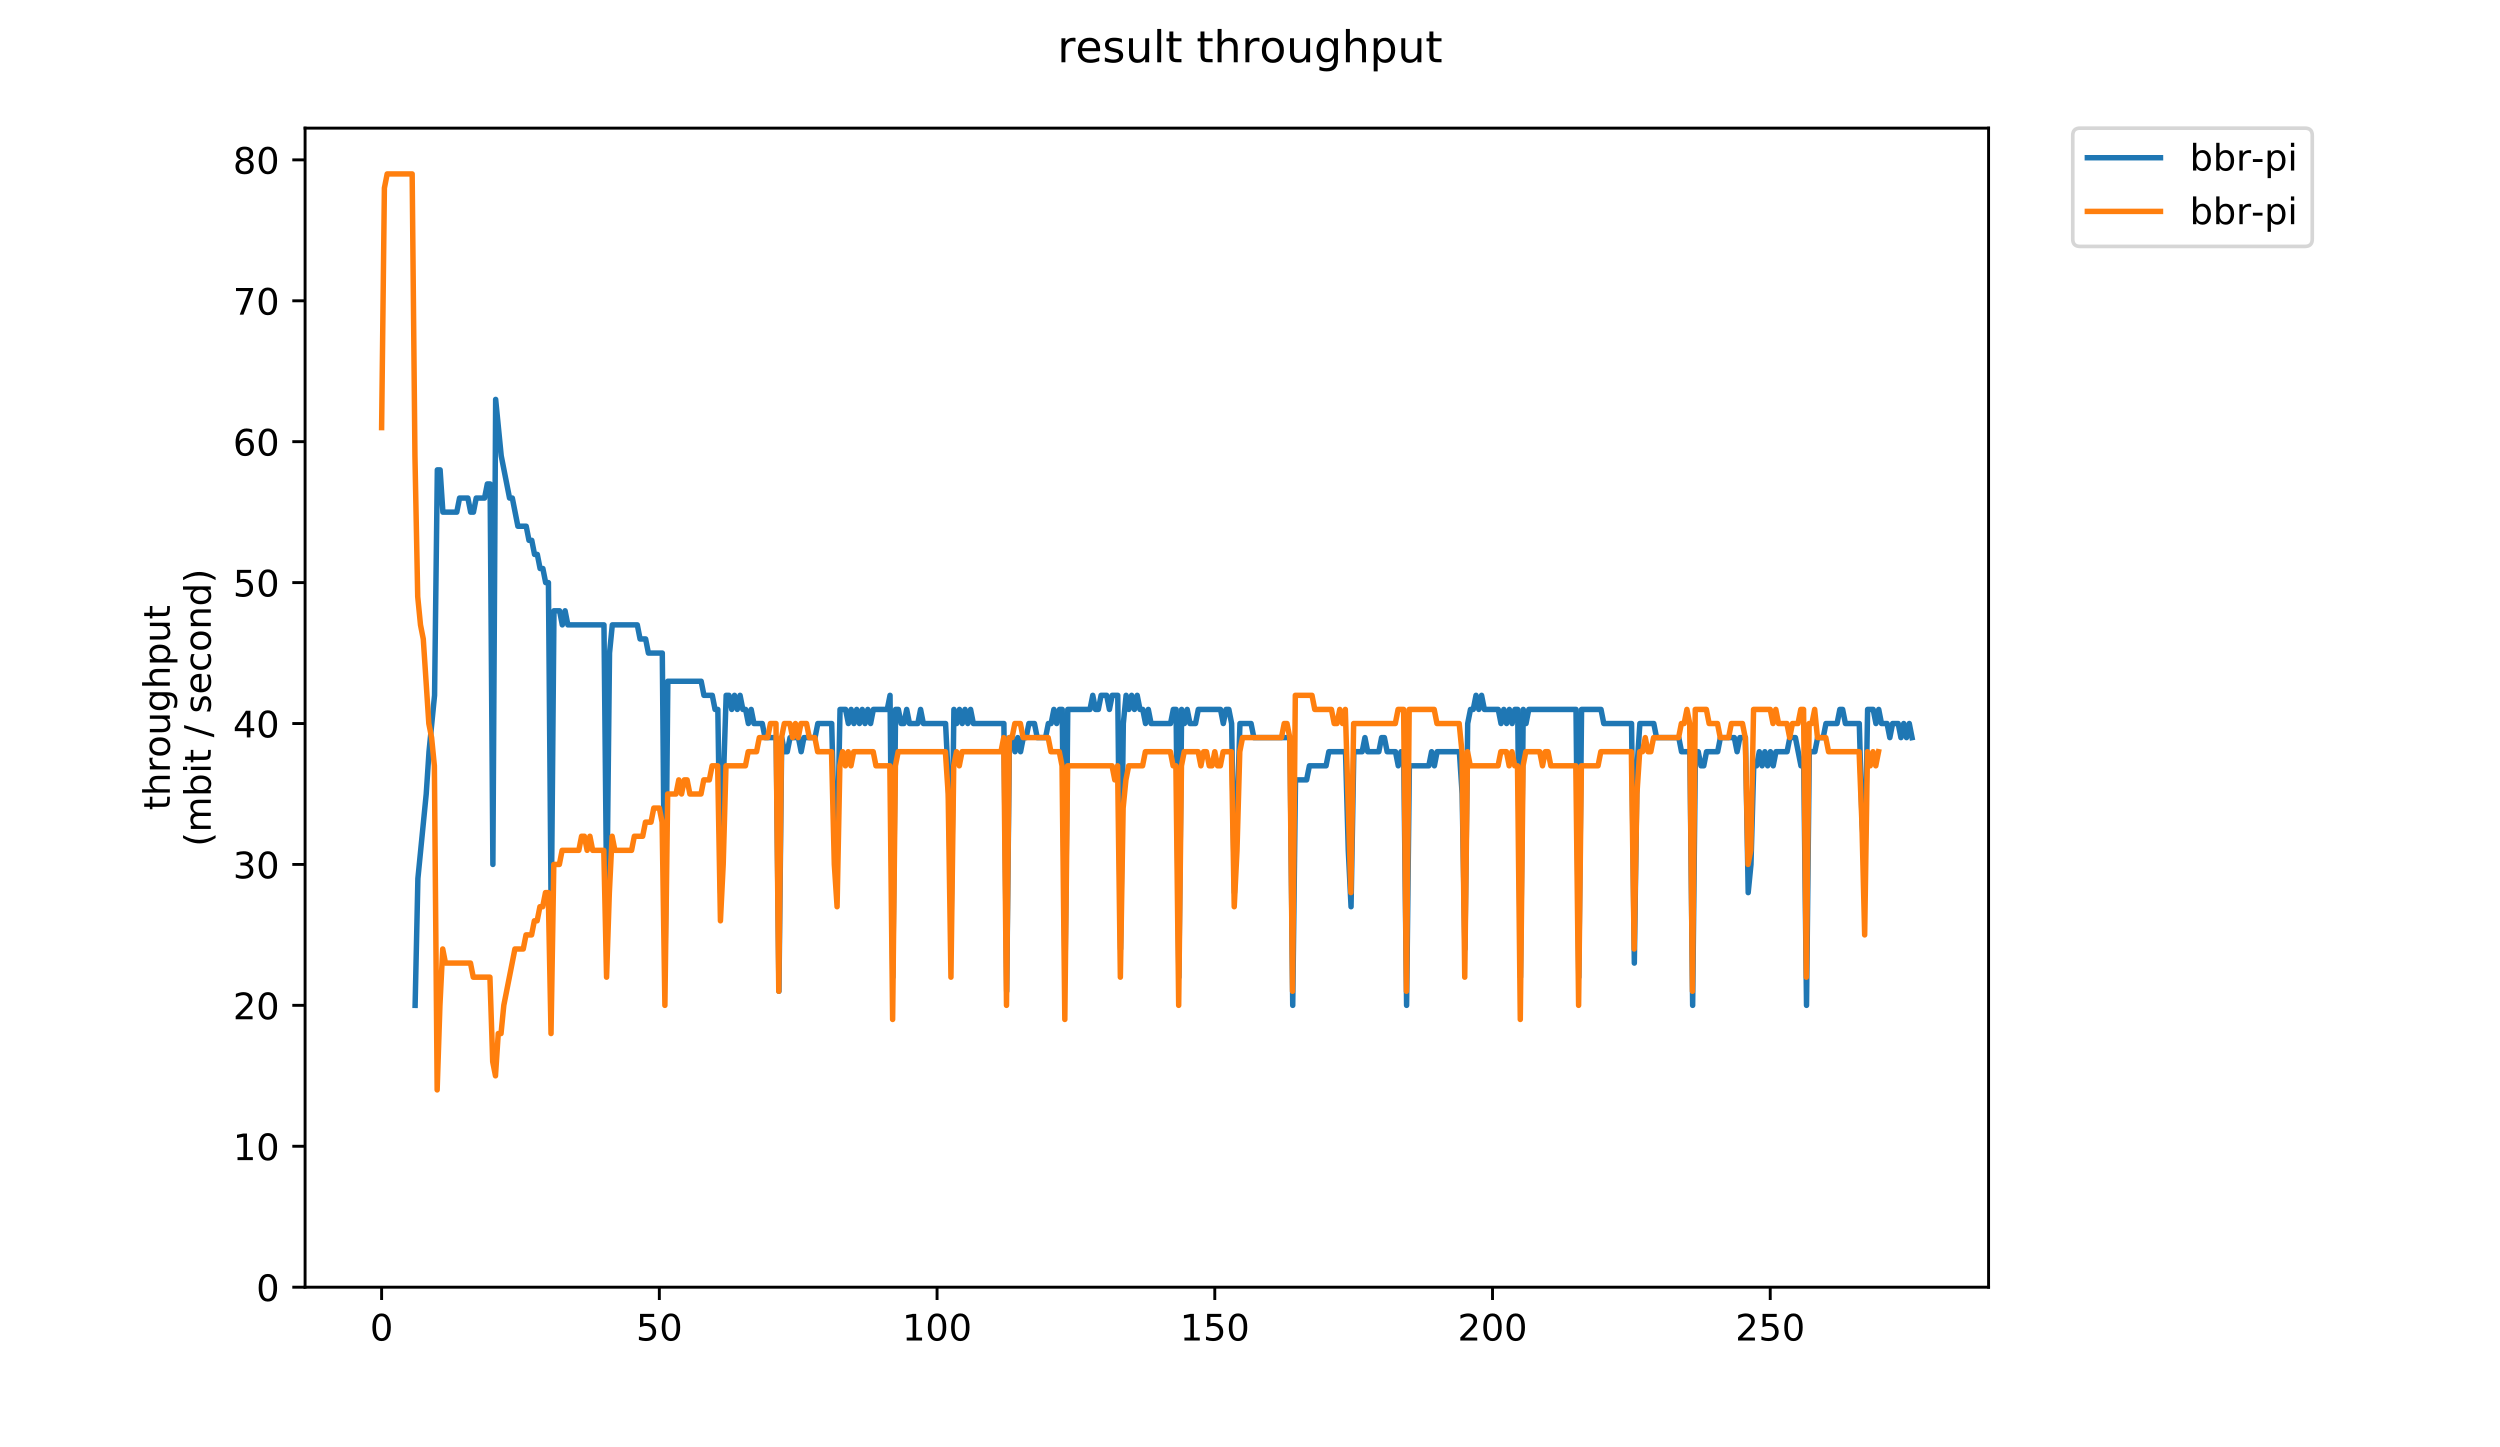 <?xml version="1.0" encoding="utf-8" standalone="no"?>
<!DOCTYPE svg PUBLIC "-//W3C//DTD SVG 1.1//EN"
  "http://www.w3.org/Graphics/SVG/1.1/DTD/svg11.dtd">
<!-- Created with matplotlib (https://matplotlib.org/) -->
<svg height="396pt" version="1.1" viewBox="0 0 684 396" width="684pt" xmlns="http://www.w3.org/2000/svg" xmlns:xlink="http://www.w3.org/1999/xlink">
 <defs>
  <style type="text/css">
*{stroke-linecap:butt;stroke-linejoin:round;}
  </style>
 </defs>
 <g id="figure_1">
  <g id="patch_1">
   <path d="M 0 396 
L 684 396 
L 684 0 
L 0 0 
z
" style="fill:#ffffff;"/>
  </g>
  <g id="axes_1">
   <g id="patch_2">
    <path d="M 83.472 352.174 
L 544.074 352.174 
L 544.074 35.062 
L 83.472 35.062 
z
" style="fill:#ffffff;"/>
   </g>
   <g id="matplotlib.axis_1">
    <g id="xtick_1">
     <g id="line2d_1">
      <defs>
       <path d="M 0 0 
L 0 3.5 
" id="md5deaa693b" style="stroke:#000000;stroke-width:0.8;"/>
      </defs>
      <g>
       <use style="stroke:#000000;stroke-width:0.8;" x="104.409" xlink:href="#md5deaa693b" y="352.174"/>
      </g>
     </g>
     <g id="text_1">
      <!-- 0 -->
      <defs>
       <path d="M 31.781 66.406 
Q 24.172 66.406 20.328 58.906 
Q 16.5 51.422 16.5 36.375 
Q 16.5 21.391 20.328 13.891 
Q 24.172 6.391 31.781 6.391 
Q 39.453 6.391 43.281 13.891 
Q 47.125 21.391 47.125 36.375 
Q 47.125 51.422 43.281 58.906 
Q 39.453 66.406 31.781 66.406 
z
M 31.781 74.219 
Q 44.047 74.219 50.516 64.516 
Q 56.984 54.828 56.984 36.375 
Q 56.984 17.969 50.516 8.266 
Q 44.047 -1.422 31.781 -1.422 
Q 19.531 -1.422 13.062 8.266 
Q 6.594 17.969 6.594 36.375 
Q 6.594 54.828 13.062 64.516 
Q 19.531 74.219 31.781 74.219 
z
" id="DejaVuSans-48"/>
      </defs>
      <g transform="translate(101.228 366.773)scale(0.1 -0.1)">
       <use xlink:href="#DejaVuSans-48"/>
      </g>
     </g>
    </g>
    <g id="xtick_2">
     <g id="line2d_2">
      <g>
       <use style="stroke:#000000;stroke-width:0.8;" x="180.394" xlink:href="#md5deaa693b" y="352.174"/>
      </g>
     </g>
     <g id="text_2">
      <!-- 50 -->
      <defs>
       <path d="M 10.797 72.906 
L 49.516 72.906 
L 49.516 64.594 
L 19.828 64.594 
L 19.828 46.734 
Q 21.969 47.469 24.109 47.828 
Q 26.266 48.188 28.422 48.188 
Q 40.625 48.188 47.75 41.5 
Q 54.891 34.812 54.891 23.391 
Q 54.891 11.625 47.562 5.094 
Q 40.234 -1.422 26.906 -1.422 
Q 22.312 -1.422 17.547 -0.641 
Q 12.797 0.141 7.719 1.703 
L 7.719 11.625 
Q 12.109 9.234 16.797 8.062 
Q 21.484 6.891 26.703 6.891 
Q 35.156 6.891 40.078 11.328 
Q 45.016 15.766 45.016 23.391 
Q 45.016 31 40.078 35.438 
Q 35.156 39.891 26.703 39.891 
Q 22.75 39.891 18.812 39.016 
Q 14.891 38.141 10.797 36.281 
z
" id="DejaVuSans-53"/>
      </defs>
      <g transform="translate(174.032 366.773)scale(0.1 -0.1)">
       <use xlink:href="#DejaVuSans-53"/>
       <use x="63.623" xlink:href="#DejaVuSans-48"/>
      </g>
     </g>
    </g>
    <g id="xtick_3">
     <g id="line2d_3">
      <g>
       <use style="stroke:#000000;stroke-width:0.8;" x="256.38" xlink:href="#md5deaa693b" y="352.174"/>
      </g>
     </g>
     <g id="text_3">
      <!-- 100 -->
      <defs>
       <path d="M 12.406 8.297 
L 28.516 8.297 
L 28.516 63.922 
L 10.984 60.406 
L 10.984 69.391 
L 28.422 72.906 
L 38.281 72.906 
L 38.281 8.297 
L 54.391 8.297 
L 54.391 0 
L 12.406 0 
z
" id="DejaVuSans-49"/>
      </defs>
      <g transform="translate(246.836 366.773)scale(0.1 -0.1)">
       <use xlink:href="#DejaVuSans-49"/>
       <use x="63.623" xlink:href="#DejaVuSans-48"/>
       <use x="127.246" xlink:href="#DejaVuSans-48"/>
      </g>
     </g>
    </g>
    <g id="xtick_4">
     <g id="line2d_4">
      <g>
       <use style="stroke:#000000;stroke-width:0.8;" x="332.365" xlink:href="#md5deaa693b" y="352.174"/>
      </g>
     </g>
     <g id="text_4">
      <!-- 150 -->
      <g transform="translate(322.822 366.773)scale(0.1 -0.1)">
       <use xlink:href="#DejaVuSans-49"/>
       <use x="63.623" xlink:href="#DejaVuSans-53"/>
       <use x="127.246" xlink:href="#DejaVuSans-48"/>
      </g>
     </g>
    </g>
    <g id="xtick_5">
     <g id="line2d_5">
      <g>
       <use style="stroke:#000000;stroke-width:0.8;" x="408.351" xlink:href="#md5deaa693b" y="352.174"/>
      </g>
     </g>
     <g id="text_5">
      <!-- 200 -->
      <defs>
       <path d="M 19.188 8.297 
L 53.609 8.297 
L 53.609 0 
L 7.328 0 
L 7.328 8.297 
Q 12.938 14.109 22.625 23.891 
Q 32.328 33.688 34.812 36.531 
Q 39.547 41.844 41.422 45.531 
Q 43.312 49.219 43.312 52.781 
Q 43.312 58.594 39.234 62.25 
Q 35.156 65.922 28.609 65.922 
Q 23.969 65.922 18.812 64.312 
Q 13.672 62.703 7.812 59.422 
L 7.812 69.391 
Q 13.766 71.781 18.938 73 
Q 24.125 74.219 28.422 74.219 
Q 39.75 74.219 46.484 68.547 
Q 53.219 62.891 53.219 53.422 
Q 53.219 48.922 51.531 44.891 
Q 49.859 40.875 45.406 35.406 
Q 44.188 33.984 37.641 27.219 
Q 31.109 20.453 19.188 8.297 
z
" id="DejaVuSans-50"/>
      </defs>
      <g transform="translate(398.807 366.773)scale(0.1 -0.1)">
       <use xlink:href="#DejaVuSans-50"/>
       <use x="63.623" xlink:href="#DejaVuSans-48"/>
       <use x="127.246" xlink:href="#DejaVuSans-48"/>
      </g>
     </g>
    </g>
    <g id="xtick_6">
     <g id="line2d_6">
      <g>
       <use style="stroke:#000000;stroke-width:0.8;" x="484.336" xlink:href="#md5deaa693b" y="352.174"/>
      </g>
     </g>
     <g id="text_6">
      <!-- 250 -->
      <g transform="translate(474.792 366.773)scale(0.1 -0.1)">
       <use xlink:href="#DejaVuSans-50"/>
       <use x="63.623" xlink:href="#DejaVuSans-53"/>
       <use x="127.246" xlink:href="#DejaVuSans-48"/>
      </g>
     </g>
    </g>
   </g>
   <g id="matplotlib.axis_2">
    <g id="ytick_1">
     <g id="line2d_7">
      <defs>
       <path d="M 0 0 
L -3.5 0 
" id="m6372fa956d" style="stroke:#000000;stroke-width:0.8;"/>
      </defs>
      <g>
       <use style="stroke:#000000;stroke-width:0.8;" x="83.472" xlink:href="#m6372fa956d" y="352.174"/>
      </g>
     </g>
     <g id="text_7">
      <!-- 0 -->
      <g transform="translate(70.11 355.973)scale(0.1 -0.1)">
       <use xlink:href="#DejaVuSans-48"/>
      </g>
     </g>
    </g>
    <g id="ytick_2">
     <g id="line2d_8">
      <g>
       <use style="stroke:#000000;stroke-width:0.8;" x="83.472" xlink:href="#m6372fa956d" y="313.62"/>
      </g>
     </g>
     <g id="text_8">
      <!-- 10 -->
      <g transform="translate(63.747 317.419)scale(0.1 -0.1)">
       <use xlink:href="#DejaVuSans-49"/>
       <use x="63.623" xlink:href="#DejaVuSans-48"/>
      </g>
     </g>
    </g>
    <g id="ytick_3">
     <g id="line2d_9">
      <g>
       <use style="stroke:#000000;stroke-width:0.8;" x="83.472" xlink:href="#m6372fa956d" y="275.065"/>
      </g>
     </g>
     <g id="text_9">
      <!-- 20 -->
      <g transform="translate(63.747 278.864)scale(0.1 -0.1)">
       <use xlink:href="#DejaVuSans-50"/>
       <use x="63.623" xlink:href="#DejaVuSans-48"/>
      </g>
     </g>
    </g>
    <g id="ytick_4">
     <g id="line2d_10">
      <g>
       <use style="stroke:#000000;stroke-width:0.8;" x="83.472" xlink:href="#m6372fa956d" y="236.51"/>
      </g>
     </g>
     <g id="text_10">
      <!-- 30 -->
      <defs>
       <path d="M 40.578 39.312 
Q 47.656 37.797 51.625 33 
Q 55.609 28.219 55.609 21.188 
Q 55.609 10.406 48.188 4.484 
Q 40.766 -1.422 27.094 -1.422 
Q 22.516 -1.422 17.656 -0.516 
Q 12.797 0.391 7.625 2.203 
L 7.625 11.719 
Q 11.719 9.328 16.594 8.109 
Q 21.484 6.891 26.812 6.891 
Q 36.078 6.891 40.938 10.547 
Q 45.797 14.203 45.797 21.188 
Q 45.797 27.641 41.281 31.266 
Q 36.766 34.906 28.719 34.906 
L 20.219 34.906 
L 20.219 43.016 
L 29.109 43.016 
Q 36.375 43.016 40.234 45.922 
Q 44.094 48.828 44.094 54.297 
Q 44.094 59.906 40.109 62.906 
Q 36.141 65.922 28.719 65.922 
Q 24.656 65.922 20.016 65.031 
Q 15.375 64.156 9.812 62.312 
L 9.812 71.094 
Q 15.438 72.656 20.344 73.438 
Q 25.25 74.219 29.594 74.219 
Q 40.828 74.219 47.359 69.109 
Q 53.906 64.016 53.906 55.328 
Q 53.906 49.266 50.438 45.094 
Q 46.969 40.922 40.578 39.312 
z
" id="DejaVuSans-51"/>
      </defs>
      <g transform="translate(63.747 240.31)scale(0.1 -0.1)">
       <use xlink:href="#DejaVuSans-51"/>
       <use x="63.623" xlink:href="#DejaVuSans-48"/>
      </g>
     </g>
    </g>
    <g id="ytick_5">
     <g id="line2d_11">
      <g>
       <use style="stroke:#000000;stroke-width:0.8;" x="83.472" xlink:href="#m6372fa956d" y="197.956"/>
      </g>
     </g>
     <g id="text_11">
      <!-- 40 -->
      <defs>
       <path d="M 37.797 64.312 
L 12.891 25.391 
L 37.797 25.391 
z
M 35.203 72.906 
L 47.609 72.906 
L 47.609 25.391 
L 58.016 25.391 
L 58.016 17.188 
L 47.609 17.188 
L 47.609 0 
L 37.797 0 
L 37.797 17.188 
L 4.891 17.188 
L 4.891 26.703 
z
" id="DejaVuSans-52"/>
      </defs>
      <g transform="translate(63.747 201.755)scale(0.1 -0.1)">
       <use xlink:href="#DejaVuSans-52"/>
       <use x="63.623" xlink:href="#DejaVuSans-48"/>
      </g>
     </g>
    </g>
    <g id="ytick_6">
     <g id="line2d_12">
      <g>
       <use style="stroke:#000000;stroke-width:0.8;" x="83.472" xlink:href="#m6372fa956d" y="159.401"/>
      </g>
     </g>
     <g id="text_12">
      <!-- 50 -->
      <g transform="translate(63.747 163.2)scale(0.1 -0.1)">
       <use xlink:href="#DejaVuSans-53"/>
       <use x="63.623" xlink:href="#DejaVuSans-48"/>
      </g>
     </g>
    </g>
    <g id="ytick_7">
     <g id="line2d_13">
      <g>
       <use style="stroke:#000000;stroke-width:0.8;" x="83.472" xlink:href="#m6372fa956d" y="120.847"/>
      </g>
     </g>
     <g id="text_13">
      <!-- 60 -->
      <defs>
       <path d="M 33.016 40.375 
Q 26.375 40.375 22.484 35.828 
Q 18.609 31.297 18.609 23.391 
Q 18.609 15.531 22.484 10.953 
Q 26.375 6.391 33.016 6.391 
Q 39.656 6.391 43.531 10.953 
Q 47.406 15.531 47.406 23.391 
Q 47.406 31.297 43.531 35.828 
Q 39.656 40.375 33.016 40.375 
z
M 52.594 71.297 
L 52.594 62.312 
Q 48.875 64.062 45.094 64.984 
Q 41.312 65.922 37.594 65.922 
Q 27.828 65.922 22.672 59.328 
Q 17.531 52.734 16.797 39.406 
Q 19.672 43.656 24.016 45.922 
Q 28.375 48.188 33.594 48.188 
Q 44.578 48.188 50.953 41.516 
Q 57.328 34.859 57.328 23.391 
Q 57.328 12.156 50.688 5.359 
Q 44.047 -1.422 33.016 -1.422 
Q 20.359 -1.422 13.672 8.266 
Q 6.984 17.969 6.984 36.375 
Q 6.984 53.656 15.188 63.938 
Q 23.391 74.219 37.203 74.219 
Q 40.922 74.219 44.703 73.484 
Q 48.484 72.75 52.594 71.297 
z
" id="DejaVuSans-54"/>
      </defs>
      <g transform="translate(63.747 124.646)scale(0.1 -0.1)">
       <use xlink:href="#DejaVuSans-54"/>
       <use x="63.623" xlink:href="#DejaVuSans-48"/>
      </g>
     </g>
    </g>
    <g id="ytick_8">
     <g id="line2d_14">
      <g>
       <use style="stroke:#000000;stroke-width:0.8;" x="83.472" xlink:href="#m6372fa956d" y="82.292"/>
      </g>
     </g>
     <g id="text_14">
      <!-- 70 -->
      <defs>
       <path d="M 8.203 72.906 
L 55.078 72.906 
L 55.078 68.703 
L 28.609 0 
L 18.312 0 
L 43.219 64.594 
L 8.203 64.594 
z
" id="DejaVuSans-55"/>
      </defs>
      <g transform="translate(63.747 86.091)scale(0.1 -0.1)">
       <use xlink:href="#DejaVuSans-55"/>
       <use x="63.623" xlink:href="#DejaVuSans-48"/>
      </g>
     </g>
    </g>
    <g id="ytick_9">
     <g id="line2d_15">
      <g>
       <use style="stroke:#000000;stroke-width:0.8;" x="83.472" xlink:href="#m6372fa956d" y="43.737"/>
      </g>
     </g>
     <g id="text_15">
      <!-- 80 -->
      <defs>
       <path d="M 31.781 34.625 
Q 24.75 34.625 20.719 30.859 
Q 16.703 27.094 16.703 20.516 
Q 16.703 13.922 20.719 10.156 
Q 24.75 6.391 31.781 6.391 
Q 38.812 6.391 42.859 10.172 
Q 46.922 13.969 46.922 20.516 
Q 46.922 27.094 42.891 30.859 
Q 38.875 34.625 31.781 34.625 
z
M 21.922 38.812 
Q 15.578 40.375 12.031 44.719 
Q 8.5 49.078 8.5 55.328 
Q 8.5 64.062 14.719 69.141 
Q 20.953 74.219 31.781 74.219 
Q 42.672 74.219 48.875 69.141 
Q 55.078 64.062 55.078 55.328 
Q 55.078 49.078 51.531 44.719 
Q 48 40.375 41.703 38.812 
Q 48.828 37.156 52.797 32.312 
Q 56.781 27.484 56.781 20.516 
Q 56.781 9.906 50.312 4.234 
Q 43.844 -1.422 31.781 -1.422 
Q 19.734 -1.422 13.25 4.234 
Q 6.781 9.906 6.781 20.516 
Q 6.781 27.484 10.781 32.312 
Q 14.797 37.156 21.922 38.812 
z
M 18.312 54.391 
Q 18.312 48.734 21.844 45.562 
Q 25.391 42.391 31.781 42.391 
Q 38.141 42.391 41.719 45.562 
Q 45.312 48.734 45.312 54.391 
Q 45.312 60.062 41.719 63.234 
Q 38.141 66.406 31.781 66.406 
Q 25.391 66.406 21.844 63.234 
Q 18.312 60.062 18.312 54.391 
z
" id="DejaVuSans-56"/>
      </defs>
      <g transform="translate(63.747 47.537)scale(0.1 -0.1)">
       <use xlink:href="#DejaVuSans-56"/>
       <use x="63.623" xlink:href="#DejaVuSans-48"/>
      </g>
     </g>
    </g>
    <g id="text_16">
     <!-- throughput -->
     <defs>
      <path d="M 18.312 70.219 
L 18.312 54.688 
L 36.812 54.688 
L 36.812 47.703 
L 18.312 47.703 
L 18.312 18.016 
Q 18.312 11.328 20.141 9.422 
Q 21.969 7.516 27.594 7.516 
L 36.812 7.516 
L 36.812 0 
L 27.594 0 
Q 17.188 0 13.234 3.875 
Q 9.281 7.766 9.281 18.016 
L 9.281 47.703 
L 2.688 47.703 
L 2.688 54.688 
L 9.281 54.688 
L 9.281 70.219 
z
" id="DejaVuSans-116"/>
      <path d="M 54.891 33.016 
L 54.891 0 
L 45.906 0 
L 45.906 32.719 
Q 45.906 40.484 42.875 44.328 
Q 39.844 48.188 33.797 48.188 
Q 26.516 48.188 22.312 43.547 
Q 18.109 38.922 18.109 30.906 
L 18.109 0 
L 9.078 0 
L 9.078 75.984 
L 18.109 75.984 
L 18.109 46.188 
Q 21.344 51.125 25.703 53.562 
Q 30.078 56 35.797 56 
Q 45.219 56 50.047 50.172 
Q 54.891 44.344 54.891 33.016 
z
" id="DejaVuSans-104"/>
      <path d="M 41.109 46.297 
Q 39.594 47.172 37.812 47.578 
Q 36.031 48 33.891 48 
Q 26.266 48 22.188 43.047 
Q 18.109 38.094 18.109 28.812 
L 18.109 0 
L 9.078 0 
L 9.078 54.688 
L 18.109 54.688 
L 18.109 46.188 
Q 20.953 51.172 25.484 53.578 
Q 30.031 56 36.531 56 
Q 37.453 56 38.578 55.875 
Q 39.703 55.766 41.062 55.516 
z
" id="DejaVuSans-114"/>
      <path d="M 30.609 48.391 
Q 23.391 48.391 19.188 42.75 
Q 14.984 37.109 14.984 27.297 
Q 14.984 17.484 19.156 11.844 
Q 23.344 6.203 30.609 6.203 
Q 37.797 6.203 41.984 11.859 
Q 46.188 17.531 46.188 27.297 
Q 46.188 37.016 41.984 42.703 
Q 37.797 48.391 30.609 48.391 
z
M 30.609 56 
Q 42.328 56 49.016 48.375 
Q 55.719 40.766 55.719 27.297 
Q 55.719 13.875 49.016 6.219 
Q 42.328 -1.422 30.609 -1.422 
Q 18.844 -1.422 12.172 6.219 
Q 5.516 13.875 5.516 27.297 
Q 5.516 40.766 12.172 48.375 
Q 18.844 56 30.609 56 
z
" id="DejaVuSans-111"/>
      <path d="M 8.5 21.578 
L 8.5 54.688 
L 17.484 54.688 
L 17.484 21.922 
Q 17.484 14.156 20.5 10.266 
Q 23.531 6.391 29.594 6.391 
Q 36.859 6.391 41.078 11.031 
Q 45.312 15.672 45.312 23.688 
L 45.312 54.688 
L 54.297 54.688 
L 54.297 0 
L 45.312 0 
L 45.312 8.406 
Q 42.047 3.422 37.719 1 
Q 33.406 -1.422 27.688 -1.422 
Q 18.266 -1.422 13.375 4.438 
Q 8.5 10.297 8.5 21.578 
z
M 31.109 56 
z
" id="DejaVuSans-117"/>
      <path d="M 45.406 27.984 
Q 45.406 37.75 41.375 43.109 
Q 37.359 48.484 30.078 48.484 
Q 22.859 48.484 18.828 43.109 
Q 14.797 37.75 14.797 27.984 
Q 14.797 18.266 18.828 12.891 
Q 22.859 7.516 30.078 7.516 
Q 37.359 7.516 41.375 12.891 
Q 45.406 18.266 45.406 27.984 
z
M 54.391 6.781 
Q 54.391 -7.172 48.188 -13.984 
Q 42 -20.797 29.203 -20.797 
Q 24.469 -20.797 20.266 -20.094 
Q 16.062 -19.391 12.109 -17.922 
L 12.109 -9.188 
Q 16.062 -11.328 19.922 -12.344 
Q 23.781 -13.375 27.781 -13.375 
Q 36.625 -13.375 41.016 -8.766 
Q 45.406 -4.156 45.406 5.172 
L 45.406 9.625 
Q 42.625 4.781 38.281 2.391 
Q 33.938 0 27.875 0 
Q 17.828 0 11.672 7.656 
Q 5.516 15.328 5.516 27.984 
Q 5.516 40.672 11.672 48.328 
Q 17.828 56 27.875 56 
Q 33.938 56 38.281 53.609 
Q 42.625 51.219 45.406 46.391 
L 45.406 54.688 
L 54.391 54.688 
z
" id="DejaVuSans-103"/>
      <path d="M 18.109 8.203 
L 18.109 -20.797 
L 9.078 -20.797 
L 9.078 54.688 
L 18.109 54.688 
L 18.109 46.391 
Q 20.953 51.266 25.266 53.625 
Q 29.594 56 35.594 56 
Q 45.562 56 51.781 48.094 
Q 58.016 40.188 58.016 27.297 
Q 58.016 14.406 51.781 6.484 
Q 45.562 -1.422 35.594 -1.422 
Q 29.594 -1.422 25.266 0.953 
Q 20.953 3.328 18.109 8.203 
z
M 48.688 27.297 
Q 48.688 37.203 44.609 42.844 
Q 40.531 48.484 33.406 48.484 
Q 26.266 48.484 22.188 42.844 
Q 18.109 37.203 18.109 27.297 
Q 18.109 17.391 22.188 11.75 
Q 26.266 6.109 33.406 6.109 
Q 40.531 6.109 44.609 11.75 
Q 48.688 17.391 48.688 27.297 
z
" id="DejaVuSans-112"/>
     </defs>
     <g transform="translate(46.47 221.675)rotate(-90)scale(0.1 -0.1)">
      <use xlink:href="#DejaVuSans-116"/>
      <use x="39.209" xlink:href="#DejaVuSans-104"/>
      <use x="102.588" xlink:href="#DejaVuSans-114"/>
      <use x="143.67" xlink:href="#DejaVuSans-111"/>
      <use x="204.852" xlink:href="#DejaVuSans-117"/>
      <use x="268.23" xlink:href="#DejaVuSans-103"/>
      <use x="331.707" xlink:href="#DejaVuSans-104"/>
      <use x="395.086" xlink:href="#DejaVuSans-112"/>
      <use x="458.562" xlink:href="#DejaVuSans-117"/>
      <use x="521.941" xlink:href="#DejaVuSans-116"/>
     </g>
     <!-- (mbit / second) -->
     <defs>
      <path d="M 31 75.875 
Q 24.469 64.656 21.281 53.656 
Q 18.109 42.672 18.109 31.391 
Q 18.109 20.125 21.312 9.062 
Q 24.516 -2 31 -13.188 
L 23.188 -13.188 
Q 15.875 -1.703 12.234 9.375 
Q 8.594 20.453 8.594 31.391 
Q 8.594 42.281 12.203 53.312 
Q 15.828 64.359 23.188 75.875 
z
" id="DejaVuSans-40"/>
      <path d="M 52 44.188 
Q 55.375 50.25 60.062 53.125 
Q 64.75 56 71.094 56 
Q 79.641 56 84.281 50.016 
Q 88.922 44.047 88.922 33.016 
L 88.922 0 
L 79.891 0 
L 79.891 32.719 
Q 79.891 40.578 77.094 44.375 
Q 74.312 48.188 68.609 48.188 
Q 61.625 48.188 57.562 43.547 
Q 53.516 38.922 53.516 30.906 
L 53.516 0 
L 44.484 0 
L 44.484 32.719 
Q 44.484 40.625 41.703 44.406 
Q 38.922 48.188 33.109 48.188 
Q 26.219 48.188 22.156 43.531 
Q 18.109 38.875 18.109 30.906 
L 18.109 0 
L 9.078 0 
L 9.078 54.688 
L 18.109 54.688 
L 18.109 46.188 
Q 21.188 51.219 25.484 53.609 
Q 29.781 56 35.688 56 
Q 41.656 56 45.828 52.969 
Q 50 49.953 52 44.188 
z
" id="DejaVuSans-109"/>
      <path d="M 48.688 27.297 
Q 48.688 37.203 44.609 42.844 
Q 40.531 48.484 33.406 48.484 
Q 26.266 48.484 22.188 42.844 
Q 18.109 37.203 18.109 27.297 
Q 18.109 17.391 22.188 11.75 
Q 26.266 6.109 33.406 6.109 
Q 40.531 6.109 44.609 11.75 
Q 48.688 17.391 48.688 27.297 
z
M 18.109 46.391 
Q 20.953 51.266 25.266 53.625 
Q 29.594 56 35.594 56 
Q 45.562 56 51.781 48.094 
Q 58.016 40.188 58.016 27.297 
Q 58.016 14.406 51.781 6.484 
Q 45.562 -1.422 35.594 -1.422 
Q 29.594 -1.422 25.266 0.953 
Q 20.953 3.328 18.109 8.203 
L 18.109 0 
L 9.078 0 
L 9.078 75.984 
L 18.109 75.984 
z
" id="DejaVuSans-98"/>
      <path d="M 9.422 54.688 
L 18.406 54.688 
L 18.406 0 
L 9.422 0 
z
M 9.422 75.984 
L 18.406 75.984 
L 18.406 64.594 
L 9.422 64.594 
z
" id="DejaVuSans-105"/>
      <path id="DejaVuSans-32"/>
      <path d="M 25.391 72.906 
L 33.688 72.906 
L 8.297 -9.281 
L 0 -9.281 
z
" id="DejaVuSans-47"/>
      <path d="M 44.281 53.078 
L 44.281 44.578 
Q 40.484 46.531 36.375 47.5 
Q 32.281 48.484 27.875 48.484 
Q 21.188 48.484 17.844 46.438 
Q 14.5 44.391 14.5 40.281 
Q 14.5 37.156 16.891 35.375 
Q 19.281 33.594 26.516 31.984 
L 29.594 31.297 
Q 39.156 29.25 43.188 25.516 
Q 47.219 21.781 47.219 15.094 
Q 47.219 7.469 41.188 3.016 
Q 35.156 -1.422 24.609 -1.422 
Q 20.219 -1.422 15.453 -0.562 
Q 10.688 0.297 5.422 2 
L 5.422 11.281 
Q 10.406 8.688 15.234 7.391 
Q 20.062 6.109 24.812 6.109 
Q 31.156 6.109 34.562 8.281 
Q 37.984 10.453 37.984 14.406 
Q 37.984 18.062 35.516 20.016 
Q 33.062 21.969 24.703 23.781 
L 21.578 24.516 
Q 13.234 26.266 9.516 29.906 
Q 5.812 33.547 5.812 39.891 
Q 5.812 47.609 11.281 51.797 
Q 16.75 56 26.812 56 
Q 31.781 56 36.172 55.266 
Q 40.578 54.547 44.281 53.078 
z
" id="DejaVuSans-115"/>
      <path d="M 56.203 29.594 
L 56.203 25.203 
L 14.891 25.203 
Q 15.484 15.922 20.484 11.062 
Q 25.484 6.203 34.422 6.203 
Q 39.594 6.203 44.453 7.469 
Q 49.312 8.734 54.109 11.281 
L 54.109 2.781 
Q 49.266 0.734 44.188 -0.344 
Q 39.109 -1.422 33.891 -1.422 
Q 20.797 -1.422 13.156 6.188 
Q 5.516 13.812 5.516 26.812 
Q 5.516 40.234 12.766 48.109 
Q 20.016 56 32.328 56 
Q 43.359 56 49.781 48.891 
Q 56.203 41.797 56.203 29.594 
z
M 47.219 32.234 
Q 47.125 39.594 43.094 43.984 
Q 39.062 48.391 32.422 48.391 
Q 24.906 48.391 20.391 44.141 
Q 15.875 39.891 15.188 32.172 
z
" id="DejaVuSans-101"/>
      <path d="M 48.781 52.594 
L 48.781 44.188 
Q 44.969 46.297 41.141 47.344 
Q 37.312 48.391 33.406 48.391 
Q 24.656 48.391 19.812 42.844 
Q 14.984 37.312 14.984 27.297 
Q 14.984 17.281 19.812 11.734 
Q 24.656 6.203 33.406 6.203 
Q 37.312 6.203 41.141 7.25 
Q 44.969 8.297 48.781 10.406 
L 48.781 2.094 
Q 45.016 0.344 40.984 -0.531 
Q 36.969 -1.422 32.422 -1.422 
Q 20.062 -1.422 12.781 6.344 
Q 5.516 14.109 5.516 27.297 
Q 5.516 40.672 12.859 48.328 
Q 20.219 56 33.016 56 
Q 37.156 56 41.109 55.141 
Q 45.062 54.297 48.781 52.594 
z
" id="DejaVuSans-99"/>
      <path d="M 54.891 33.016 
L 54.891 0 
L 45.906 0 
L 45.906 32.719 
Q 45.906 40.484 42.875 44.328 
Q 39.844 48.188 33.797 48.188 
Q 26.516 48.188 22.312 43.547 
Q 18.109 38.922 18.109 30.906 
L 18.109 0 
L 9.078 0 
L 9.078 54.688 
L 18.109 54.688 
L 18.109 46.188 
Q 21.344 51.125 25.703 53.562 
Q 30.078 56 35.797 56 
Q 45.219 56 50.047 50.172 
Q 54.891 44.344 54.891 33.016 
z
" id="DejaVuSans-110"/>
      <path d="M 45.406 46.391 
L 45.406 75.984 
L 54.391 75.984 
L 54.391 0 
L 45.406 0 
L 45.406 8.203 
Q 42.578 3.328 38.25 0.953 
Q 33.938 -1.422 27.875 -1.422 
Q 17.969 -1.422 11.734 6.484 
Q 5.516 14.406 5.516 27.297 
Q 5.516 40.188 11.734 48.094 
Q 17.969 56 27.875 56 
Q 33.938 56 38.25 53.625 
Q 42.578 51.266 45.406 46.391 
z
M 14.797 27.297 
Q 14.797 17.391 18.875 11.75 
Q 22.953 6.109 30.078 6.109 
Q 37.203 6.109 41.297 11.75 
Q 45.406 17.391 45.406 27.297 
Q 45.406 37.203 41.297 42.844 
Q 37.203 48.484 30.078 48.484 
Q 22.953 48.484 18.875 42.844 
Q 14.797 37.203 14.797 27.297 
z
" id="DejaVuSans-100"/>
      <path d="M 8.016 75.875 
L 15.828 75.875 
Q 23.141 64.359 26.781 53.312 
Q 30.422 42.281 30.422 31.391 
Q 30.422 20.453 26.781 9.375 
Q 23.141 -1.703 15.828 -13.188 
L 8.016 -13.188 
Q 14.5 -2 17.703 9.062 
Q 20.906 20.125 20.906 31.391 
Q 20.906 42.672 17.703 53.656 
Q 14.5 64.656 8.016 75.875 
z
" id="DejaVuSans-41"/>
     </defs>
     <g transform="translate(57.668 231.609)rotate(-90)scale(0.1 -0.1)">
      <use xlink:href="#DejaVuSans-40"/>
      <use x="39.014" xlink:href="#DejaVuSans-109"/>
      <use x="136.426" xlink:href="#DejaVuSans-98"/>
      <use x="199.902" xlink:href="#DejaVuSans-105"/>
      <use x="227.686" xlink:href="#DejaVuSans-116"/>
      <use x="266.895" xlink:href="#DejaVuSans-32"/>
      <use x="298.682" xlink:href="#DejaVuSans-47"/>
      <use x="332.373" xlink:href="#DejaVuSans-32"/>
      <use x="364.16" xlink:href="#DejaVuSans-115"/>
      <use x="416.26" xlink:href="#DejaVuSans-101"/>
      <use x="477.783" xlink:href="#DejaVuSans-99"/>
      <use x="532.764" xlink:href="#DejaVuSans-111"/>
      <use x="593.945" xlink:href="#DejaVuSans-110"/>
      <use x="657.324" xlink:href="#DejaVuSans-100"/>
      <use x="720.801" xlink:href="#DejaVuSans-41"/>
     </g>
    </g>
   </g>
   <g id="line2d_16">
    <path clip-path="url(#p57b1cd0a94)" d="M 113.576 275.065 
L 114.336 240.366 
L 116.615 217.233 
L 117.375 205.667 
L 118.895 190.245 
L 119.655 128.557 
L 120.414 128.557 
L 121.174 140.124 
L 124.973 140.124 
L 125.733 136.268 
L 128.013 136.268 
L 128.773 140.124 
L 129.533 140.124 
L 130.292 136.268 
L 132.572 136.268 
L 133.332 132.413 
L 134.092 132.413 
L 134.852 236.51 
L 135.611 109.28 
L 137.131 124.702 
L 139.411 136.268 
L 140.171 136.268 
L 141.69 143.979 
L 143.97 143.979 
L 144.73 147.835 
L 145.49 147.835 
L 146.249 151.69 
L 147.009 151.69 
L 147.769 155.546 
L 148.529 155.546 
L 149.289 159.401 
L 150.049 159.401 
L 150.809 251.932 
L 151.568 167.112 
L 153.088 167.112 
L 153.848 170.968 
L 154.608 167.112 
L 155.368 170.968 
L 165.246 170.968 
L 166.006 248.077 
L 166.766 178.678 
L 167.525 170.968 
L 174.364 170.968 
L 175.124 174.823 
L 176.644 174.823 
L 177.403 178.678 
L 181.203 178.678 
L 181.963 263.499 
L 182.722 186.389 
L 191.841 186.389 
L 192.601 190.245 
L 194.88 190.245 
L 195.64 194.1 
L 196.4 194.1 
L 197.16 244.221 
L 197.92 213.378 
L 198.679 190.245 
L 199.439 190.245 
L 200.199 194.1 
L 200.959 190.245 
L 201.719 194.1 
L 202.479 190.245 
L 203.239 194.1 
L 203.998 194.1 
L 204.758 197.956 
L 205.518 194.1 
L 206.278 197.956 
L 208.558 197.956 
L 209.317 201.811 
L 212.357 201.811 
L 213.117 271.209 
L 213.877 201.811 
L 214.636 205.667 
L 215.396 205.667 
L 216.156 201.811 
L 218.436 201.811 
L 219.196 205.667 
L 219.955 201.811 
L 222.995 201.811 
L 223.755 197.956 
L 227.554 197.956 
L 228.314 228.799 
L 229.074 232.655 
L 229.833 194.1 
L 231.353 194.1 
L 232.113 197.956 
L 232.873 194.1 
L 233.633 197.956 
L 234.393 194.1 
L 235.152 197.956 
L 235.912 194.1 
L 236.672 197.956 
L 237.432 194.1 
L 238.192 197.956 
L 238.952 194.1 
L 242.751 194.1 
L 243.511 190.245 
L 244.271 267.354 
L 245.031 194.1 
L 245.79 194.1 
L 246.55 197.956 
L 247.31 197.956 
L 248.07 194.1 
L 248.83 197.956 
L 251.109 197.956 
L 251.869 194.1 
L 252.629 197.956 
L 258.708 197.956 
L 259.468 213.378 
L 260.228 251.932 
L 260.988 194.1 
L 261.747 197.956 
L 262.507 194.1 
L 263.267 197.956 
L 264.027 194.1 
L 264.787 197.956 
L 265.547 194.1 
L 266.307 197.956 
L 274.665 197.956 
L 275.425 271.209 
L 276.185 201.811 
L 276.944 201.811 
L 277.704 205.667 
L 278.464 201.811 
L 279.224 205.667 
L 279.984 201.811 
L 280.744 201.811 
L 281.504 197.956 
L 283.023 197.956 
L 283.783 201.811 
L 286.063 201.811 
L 286.823 197.956 
L 287.582 197.956 
L 288.342 194.1 
L 289.102 197.956 
L 289.862 194.1 
L 290.622 194.1 
L 291.382 267.354 
L 292.142 194.1 
L 298.22 194.1 
L 298.98 190.245 
L 299.74 194.1 
L 300.5 194.1 
L 301.26 190.245 
L 302.78 190.245 
L 303.539 194.1 
L 304.299 190.245 
L 305.819 190.245 
L 306.579 259.643 
L 307.339 197.956 
L 308.099 190.245 
L 308.858 194.1 
L 309.618 190.245 
L 310.378 194.1 
L 311.138 190.245 
L 311.898 194.1 
L 312.658 194.1 
L 313.418 197.956 
L 314.177 194.1 
L 314.937 197.956 
L 320.256 197.956 
L 321.016 194.1 
L 321.776 194.1 
L 322.536 267.354 
L 323.296 194.1 
L 324.055 197.956 
L 324.815 194.1 
L 325.575 197.956 
L 327.095 197.956 
L 327.855 194.1 
L 333.934 194.1 
L 334.693 197.956 
L 335.453 194.1 
L 336.213 194.1 
L 336.973 197.956 
L 337.733 244.221 
L 339.253 197.956 
L 342.292 197.956 
L 343.052 201.811 
L 352.93 201.811 
L 353.69 275.065 
L 354.45 213.378 
L 357.489 213.378 
L 358.249 209.522 
L 362.808 209.522 
L 363.568 205.667 
L 368.127 205.667 
L 368.887 232.655 
L 369.647 248.077 
L 370.407 205.667 
L 372.686 205.667 
L 373.446 201.811 
L 374.206 205.667 
L 377.245 205.667 
L 378.005 201.811 
L 378.765 201.811 
L 379.525 205.667 
L 381.804 205.667 
L 382.564 209.522 
L 383.324 205.667 
L 384.084 209.522 
L 384.844 275.065 
L 385.604 209.522 
L 390.923 209.522 
L 391.683 205.667 
L 392.442 209.522 
L 393.202 205.667 
L 399.281 205.667 
L 400.041 217.233 
L 400.801 259.643 
L 401.561 197.956 
L 402.321 194.1 
L 403.08 194.1 
L 403.84 190.245 
L 404.6 194.1 
L 405.36 190.245 
L 406.12 194.1 
L 409.919 194.1 
L 410.679 197.956 
L 411.439 194.1 
L 412.199 197.956 
L 412.959 194.1 
L 413.718 197.956 
L 414.478 194.1 
L 415.238 194.1 
L 415.998 267.354 
L 416.758 194.1 
L 417.518 197.956 
L 418.277 194.1 
L 431.195 194.1 
L 431.955 267.354 
L 432.715 194.1 
L 438.034 194.1 
L 438.794 197.956 
L 446.392 197.956 
L 447.152 263.499 
L 447.912 209.522 
L 448.672 197.956 
L 452.471 197.956 
L 453.231 201.811 
L 459.31 201.811 
L 460.07 205.667 
L 462.349 205.667 
L 463.109 275.065 
L 463.869 205.667 
L 464.629 205.667 
L 465.388 209.522 
L 466.148 209.522 
L 466.908 205.667 
L 469.948 205.667 
L 470.707 201.811 
L 474.507 201.811 
L 475.267 205.667 
L 476.026 201.811 
L 477.546 201.811 
L 478.306 244.221 
L 479.066 236.51 
L 479.826 209.522 
L 480.586 209.522 
L 481.345 205.667 
L 482.105 209.522 
L 482.865 205.667 
L 483.625 209.522 
L 484.385 205.667 
L 485.145 209.522 
L 485.905 205.667 
L 488.944 205.667 
L 489.704 201.811 
L 491.224 201.811 
L 492.743 209.522 
L 493.503 209.522 
L 494.263 275.065 
L 495.023 205.667 
L 496.543 205.667 
L 497.302 201.811 
L 498.822 201.811 
L 499.582 197.956 
L 502.621 197.956 
L 503.381 194.1 
L 504.141 194.1 
L 504.901 197.956 
L 508.7 197.956 
L 509.46 224.944 
L 510.22 236.51 
L 510.98 194.1 
L 512.5 194.1 
L 513.259 197.956 
L 514.019 194.1 
L 514.779 197.956 
L 516.299 197.956 
L 517.059 201.811 
L 517.818 197.956 
L 519.338 197.956 
L 520.098 201.811 
L 520.858 197.956 
L 521.618 201.811 
L 522.378 197.956 
L 523.137 201.811 
L 523.137 201.811 
" style="fill:none;stroke:#1f77b4;stroke-linecap:square;stroke-width:1.5;"/>
   </g>
   <g id="line2d_17">
    <path clip-path="url(#p57b1cd0a94)" d="M 104.409 116.991 
L 105.169 51.448 
L 105.928 47.593 
L 112.767 47.593 
L 113.527 124.702 
L 114.287 163.257 
L 115.047 170.968 
L 115.807 174.823 
L 117.326 197.956 
L 118.086 201.811 
L 118.846 209.522 
L 119.606 298.198 
L 120.366 275.065 
L 121.126 259.643 
L 121.885 263.499 
L 128.724 263.499 
L 129.484 267.354 
L 134.043 267.354 
L 134.803 290.487 
L 135.563 294.342 
L 136.323 282.776 
L 137.083 282.776 
L 137.842 275.065 
L 140.882 259.643 
L 143.161 259.643 
L 143.921 255.788 
L 145.441 255.788 
L 146.201 251.932 
L 146.961 251.932 
L 147.721 248.077 
L 148.48 248.077 
L 149.24 244.221 
L 150 244.221 
L 150.76 282.776 
L 151.52 236.51 
L 153.039 236.51 
L 153.799 232.655 
L 158.358 232.655 
L 159.118 228.799 
L 159.878 228.799 
L 160.638 232.655 
L 161.398 228.799 
L 162.158 232.655 
L 165.197 232.655 
L 165.957 267.354 
L 166.717 244.221 
L 167.477 228.799 
L 168.237 232.655 
L 172.796 232.655 
L 173.556 228.799 
L 175.835 228.799 
L 176.595 224.944 
L 178.115 224.944 
L 178.875 221.088 
L 180.394 221.088 
L 181.154 224.944 
L 181.914 275.065 
L 182.674 217.233 
L 184.953 217.233 
L 185.713 213.378 
L 186.473 217.233 
L 187.233 213.378 
L 187.993 213.378 
L 188.753 217.233 
L 191.792 217.233 
L 192.552 213.378 
L 194.072 213.378 
L 194.832 209.522 
L 196.351 209.522 
L 197.111 251.932 
L 197.871 236.51 
L 198.631 209.522 
L 203.95 209.522 
L 204.71 205.667 
L 206.989 205.667 
L 207.749 201.811 
L 210.029 201.811 
L 210.788 197.956 
L 212.308 197.956 
L 213.068 271.209 
L 213.828 201.811 
L 214.588 197.956 
L 216.107 197.956 
L 216.867 201.811 
L 217.627 197.956 
L 218.387 201.811 
L 219.147 197.956 
L 220.667 197.956 
L 221.426 201.811 
L 222.946 201.811 
L 223.706 205.667 
L 227.505 205.667 
L 228.265 236.51 
L 229.025 248.077 
L 229.785 209.522 
L 230.545 205.667 
L 231.305 209.522 
L 232.064 205.667 
L 232.824 209.522 
L 233.584 205.667 
L 238.903 205.667 
L 239.663 209.522 
L 243.462 209.522 
L 244.222 278.92 
L 244.982 209.522 
L 245.742 205.667 
L 258.659 205.667 
L 259.419 217.233 
L 260.179 267.354 
L 260.939 209.522 
L 261.699 205.667 
L 262.459 209.522 
L 263.218 205.667 
L 273.856 205.667 
L 274.616 201.811 
L 275.376 275.065 
L 276.136 201.811 
L 276.896 201.811 
L 277.656 197.956 
L 279.175 197.956 
L 279.935 201.811 
L 286.774 201.811 
L 287.534 205.667 
L 289.813 205.667 
L 290.573 209.522 
L 291.333 278.92 
L 292.093 209.522 
L 304.251 209.522 
L 305.01 213.378 
L 305.77 209.522 
L 306.53 267.354 
L 307.29 221.088 
L 308.05 213.378 
L 308.81 209.522 
L 312.609 209.522 
L 313.369 205.667 
L 320.208 205.667 
L 320.967 209.522 
L 321.727 209.522 
L 322.487 275.065 
L 323.247 209.522 
L 324.007 205.667 
L 327.806 205.667 
L 328.566 209.522 
L 329.326 205.667 
L 330.086 205.667 
L 330.846 209.522 
L 331.605 209.522 
L 332.365 205.667 
L 333.125 209.522 
L 333.885 209.522 
L 334.645 205.667 
L 336.924 205.667 
L 337.684 248.077 
L 338.444 232.655 
L 339.204 205.667 
L 339.964 201.811 
L 350.602 201.811 
L 351.362 197.956 
L 352.121 197.956 
L 352.881 201.811 
L 353.641 271.209 
L 354.401 190.245 
L 358.96 190.245 
L 359.72 194.1 
L 364.279 194.1 
L 365.039 197.956 
L 365.799 197.956 
L 366.559 194.1 
L 367.319 197.956 
L 368.078 194.1 
L 369.598 244.221 
L 370.358 197.956 
L 381.756 197.956 
L 382.516 194.1 
L 384.035 194.1 
L 384.795 271.209 
L 385.555 194.1 
L 392.394 194.1 
L 393.154 197.956 
L 399.232 197.956 
L 399.992 205.667 
L 400.752 267.354 
L 401.512 205.667 
L 402.272 209.522 
L 409.87 209.522 
L 410.63 205.667 
L 412.15 205.667 
L 412.91 209.522 
L 413.67 205.667 
L 414.43 209.522 
L 415.189 209.522 
L 415.949 278.92 
L 416.709 209.522 
L 417.469 205.667 
L 421.268 205.667 
L 422.028 209.522 
L 422.788 205.667 
L 423.548 205.667 
L 424.308 209.522 
L 431.146 209.522 
L 431.906 275.065 
L 432.666 209.522 
L 437.225 209.522 
L 437.985 205.667 
L 446.343 205.667 
L 447.103 259.643 
L 447.863 217.233 
L 448.623 205.667 
L 449.383 205.667 
L 450.143 201.811 
L 450.903 205.667 
L 451.662 205.667 
L 452.422 201.811 
L 459.261 201.811 
L 460.021 197.956 
L 460.781 197.956 
L 461.541 194.1 
L 462.3 197.956 
L 463.06 271.209 
L 463.82 194.1 
L 466.86 194.1 
L 467.619 197.956 
L 469.899 197.956 
L 470.659 201.811 
L 472.938 201.811 
L 473.698 197.956 
L 476.738 197.956 
L 477.498 201.811 
L 478.257 236.51 
L 479.017 232.655 
L 479.777 194.1 
L 484.336 194.1 
L 485.096 197.956 
L 485.856 194.1 
L 486.616 197.956 
L 488.895 197.956 
L 489.655 201.811 
L 490.415 197.956 
L 491.935 197.956 
L 492.695 194.1 
L 493.454 194.1 
L 494.214 267.354 
L 494.974 197.956 
L 495.734 197.956 
L 496.494 194.1 
L 497.254 201.811 
L 499.533 201.811 
L 500.293 205.667 
L 508.652 205.667 
L 509.411 224.944 
L 510.171 255.788 
L 510.931 205.667 
L 511.691 209.522 
L 512.451 205.667 
L 513.211 209.522 
L 513.971 205.667 
L 513.971 205.667 
" style="fill:none;stroke:#ff7f0e;stroke-linecap:square;stroke-width:1.5;"/>
   </g>
   <g id="patch_3">
    <path d="M 83.472 352.174 
L 83.472 35.062 
" style="fill:none;stroke:#000000;stroke-linecap:square;stroke-linejoin:miter;stroke-width:0.8;"/>
   </g>
   <g id="patch_4">
    <path d="M 544.074 352.174 
L 544.074 35.062 
" style="fill:none;stroke:#000000;stroke-linecap:square;stroke-linejoin:miter;stroke-width:0.8;"/>
   </g>
   <g id="patch_5">
    <path d="M 83.472 352.174 
L 544.074 352.174 
" style="fill:none;stroke:#000000;stroke-linecap:square;stroke-linejoin:miter;stroke-width:0.8;"/>
   </g>
   <g id="patch_6">
    <path d="M 83.472 35.062 
L 544.074 35.062 
" style="fill:none;stroke:#000000;stroke-linecap:square;stroke-linejoin:miter;stroke-width:0.8;"/>
   </g>
   <g id="legend_1">
    <g id="patch_7">
     <path d="M 569.104 67.419 
L 630.637 67.419 
Q 632.637 67.419 632.637 65.419 
L 632.637 37.062 
Q 632.637 35.062 630.637 35.062 
L 569.104 35.062 
Q 567.104 35.062 567.104 37.062 
L 567.104 65.419 
Q 567.104 67.419 569.104 67.419 
z
" style="fill:#ffffff;opacity:0.8;stroke:#cccccc;stroke-linejoin:miter;"/>
    </g>
    <g id="line2d_18">
     <path d="M 571.104 43.161 
L 591.104 43.161 
" style="fill:none;stroke:#1f77b4;stroke-linecap:square;stroke-width:1.5;"/>
    </g>
    <g id="line2d_19"/>
    <g id="text_17">
     <!-- bbr-pi -->
     <defs>
      <path d="M 4.891 31.391 
L 31.203 31.391 
L 31.203 23.391 
L 4.891 23.391 
z
" id="DejaVuSans-45"/>
     </defs>
     <g transform="translate(599.104 46.661)scale(0.1 -0.1)">
      <use xlink:href="#DejaVuSans-98"/>
      <use x="63.477" xlink:href="#DejaVuSans-98"/>
      <use x="126.953" xlink:href="#DejaVuSans-114"/>
      <use x="167.973" xlink:href="#DejaVuSans-45"/>
      <use x="204.057" xlink:href="#DejaVuSans-112"/>
      <use x="267.533" xlink:href="#DejaVuSans-105"/>
     </g>
    </g>
    <g id="line2d_20">
     <path d="M 571.104 57.839 
L 591.104 57.839 
" style="fill:none;stroke:#ff7f0e;stroke-linecap:square;stroke-width:1.5;"/>
    </g>
    <g id="line2d_21"/>
    <g id="text_18">
     <!-- bbr-pi -->
     <g transform="translate(599.104 61.339)scale(0.1 -0.1)">
      <use xlink:href="#DejaVuSans-98"/>
      <use x="63.477" xlink:href="#DejaVuSans-98"/>
      <use x="126.953" xlink:href="#DejaVuSans-114"/>
      <use x="167.973" xlink:href="#DejaVuSans-45"/>
      <use x="204.057" xlink:href="#DejaVuSans-112"/>
      <use x="267.533" xlink:href="#DejaVuSans-105"/>
     </g>
    </g>
   </g>
  </g>
  <g id="text_19">
   <!-- result throughput -->
   <defs>
    <path d="M 9.422 75.984 
L 18.406 75.984 
L 18.406 0 
L 9.422 0 
z
" id="DejaVuSans-108"/>
   </defs>
   <g transform="translate(289.321 17.038)scale(0.12 -0.12)">
    <use xlink:href="#DejaVuSans-114"/>
    <use x="41.082" xlink:href="#DejaVuSans-101"/>
    <use x="102.605" xlink:href="#DejaVuSans-115"/>
    <use x="154.705" xlink:href="#DejaVuSans-117"/>
    <use x="218.084" xlink:href="#DejaVuSans-108"/>
    <use x="245.867" xlink:href="#DejaVuSans-116"/>
    <use x="285.076" xlink:href="#DejaVuSans-32"/>
    <use x="316.863" xlink:href="#DejaVuSans-116"/>
    <use x="356.072" xlink:href="#DejaVuSans-104"/>
    <use x="419.451" xlink:href="#DejaVuSans-114"/>
    <use x="460.533" xlink:href="#DejaVuSans-111"/>
    <use x="521.715" xlink:href="#DejaVuSans-117"/>
    <use x="585.094" xlink:href="#DejaVuSans-103"/>
    <use x="648.57" xlink:href="#DejaVuSans-104"/>
    <use x="711.949" xlink:href="#DejaVuSans-112"/>
    <use x="775.426" xlink:href="#DejaVuSans-117"/>
    <use x="838.805" xlink:href="#DejaVuSans-116"/>
   </g>
  </g>
 </g>
 <defs>
  <clipPath id="p57b1cd0a94">
   <rect height="317.112" width="460.602" x="83.472" y="35.062"/>
  </clipPath>
 </defs>
</svg>
